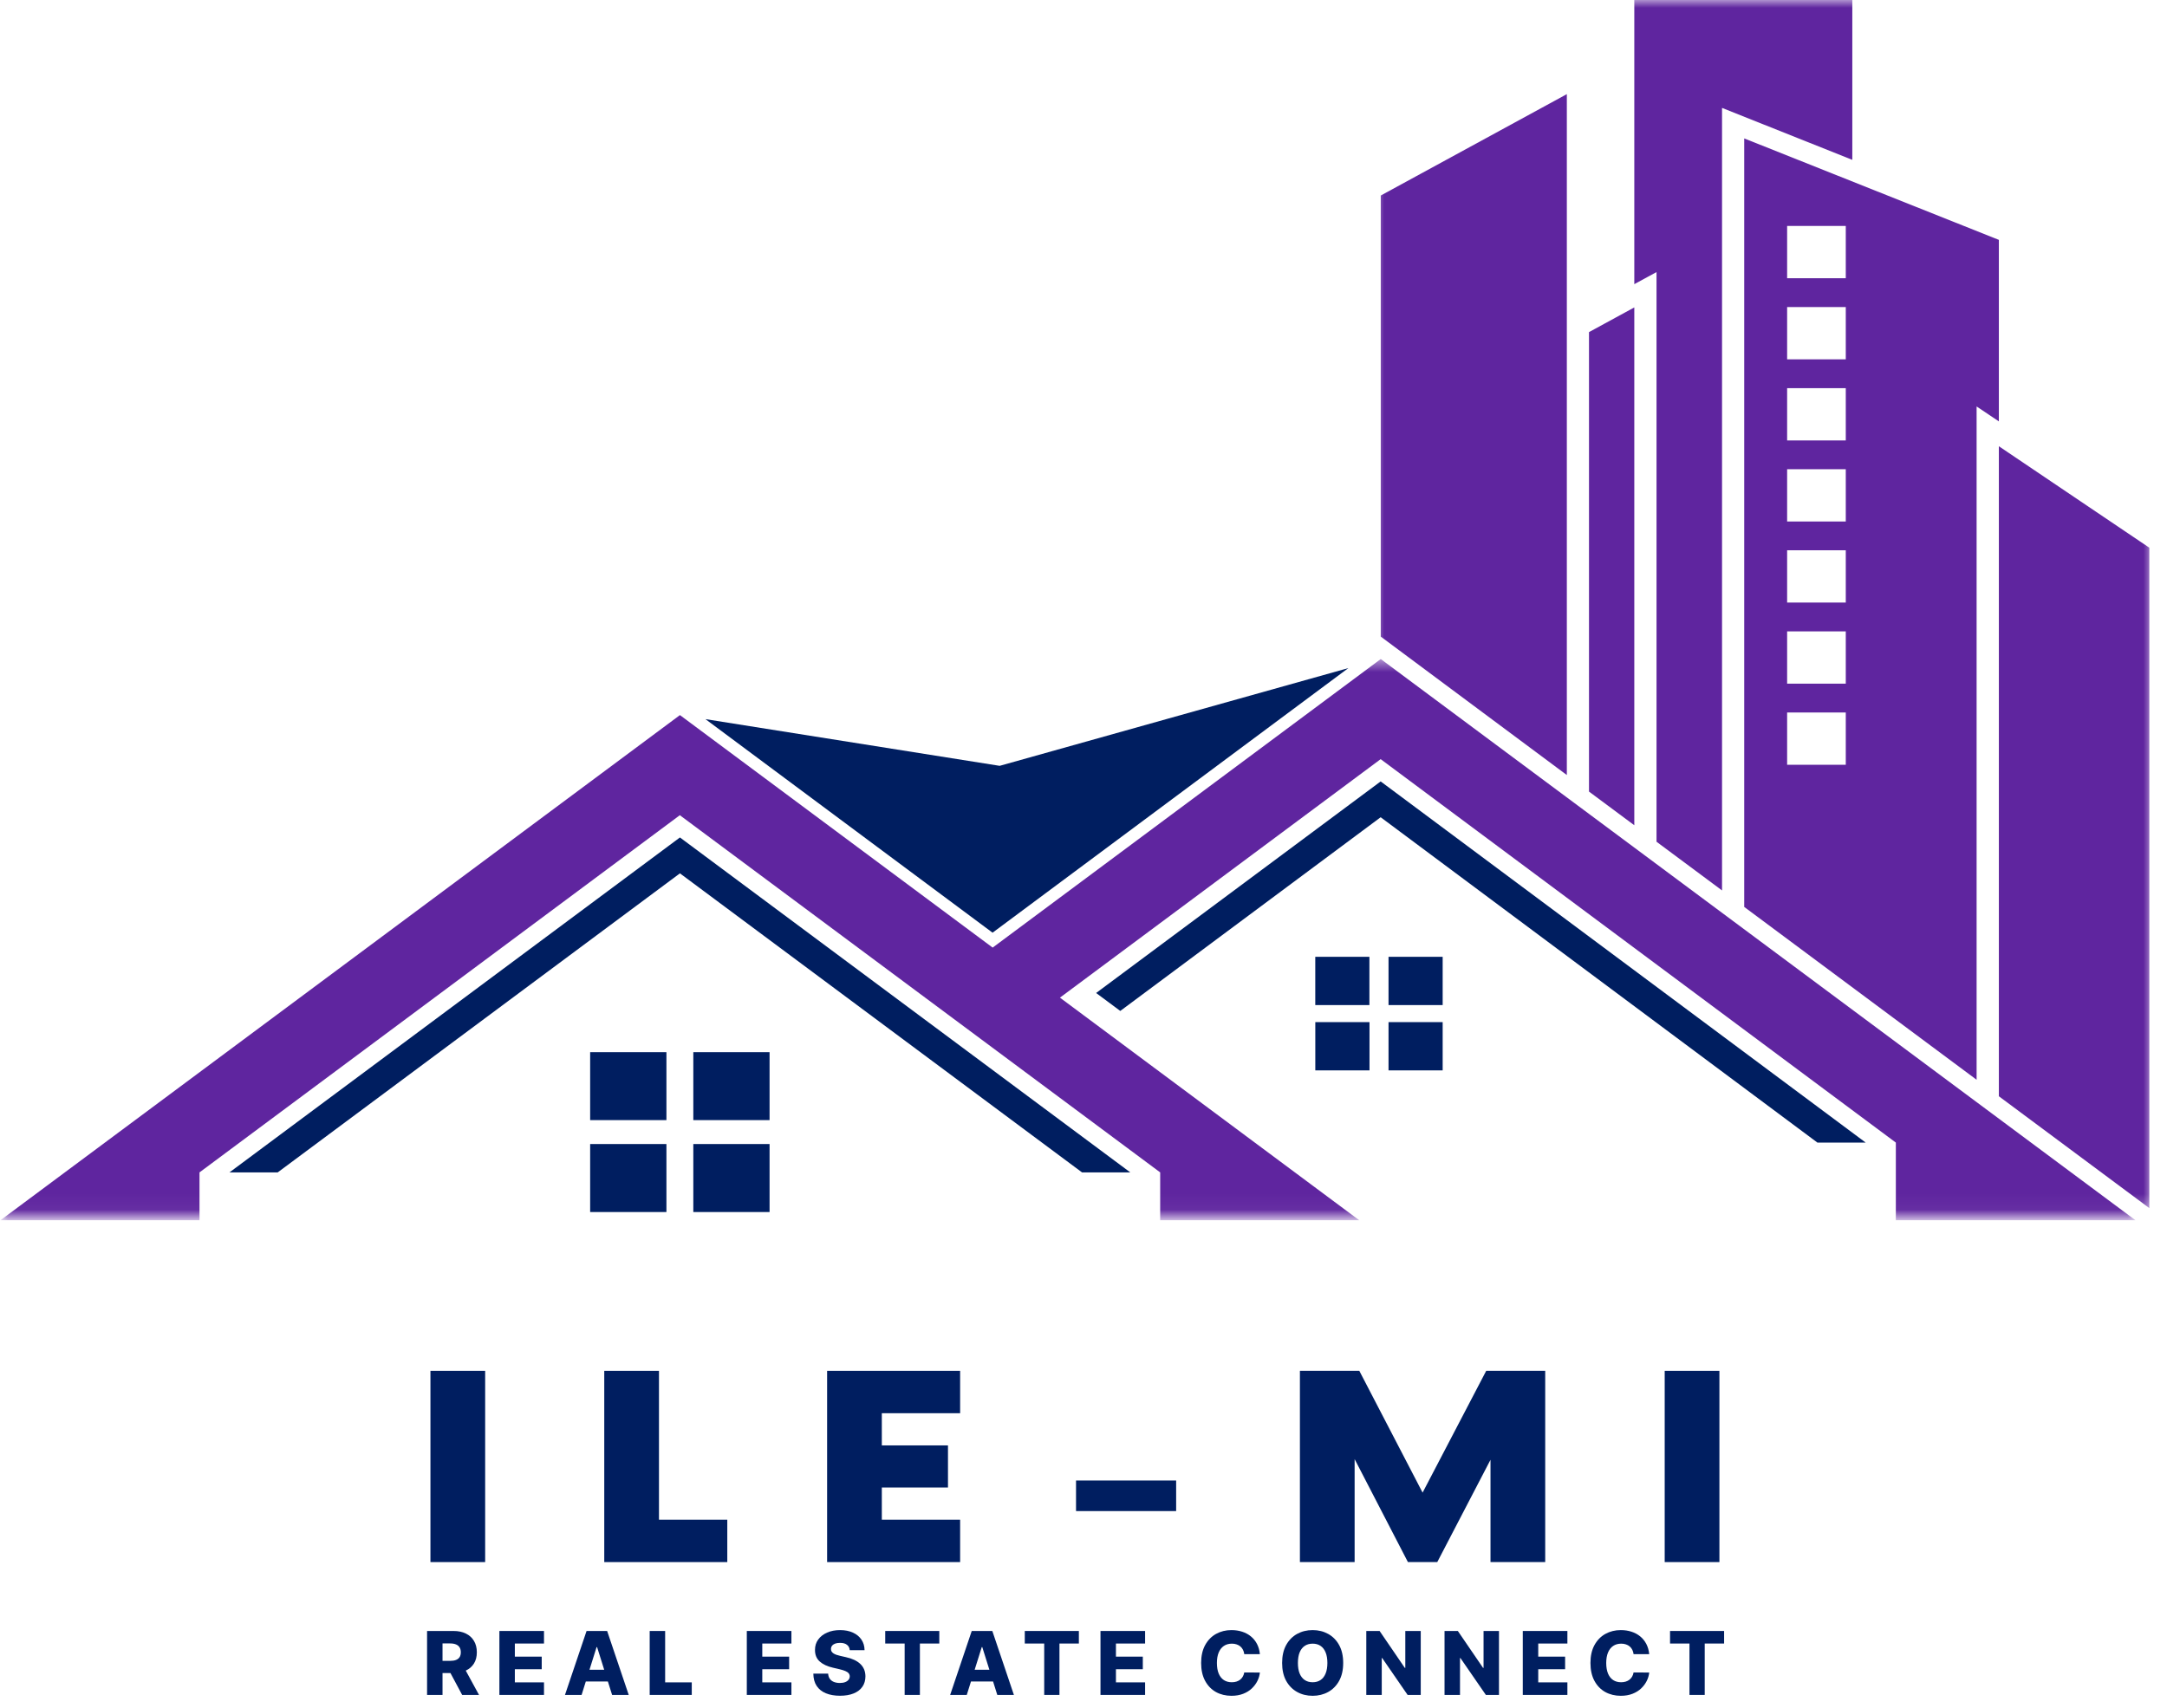 <svg width="137" height="108" viewBox="0 0 137 108" fill="none" xmlns="http://www.w3.org/2000/svg">
<g id="Group 13969">
<g id="Group">
<g id="Group_2">
<g id="Group_3">
<path id="Vector" d="M27.213 98.784H30.672V86.688H27.213V98.784Z" fill="#001E60"/>
</g>
</g>
</g>
<g id="Group_4">
<g id="Group_5">
<g id="Group_6">
<path id="Vector_2" d="M41.661 96.103V86.688H38.202V98.784H45.98V96.103H41.661Z" fill="#001E60"/>
</g>
</g>
</g>
<g id="Group_7">
<g id="Group_8">
<g id="Group_9">
<path id="Vector_3" d="M60.7 89.369V86.688H52.291V98.784H60.7V96.103H55.75V94.067H59.932V91.405H55.75V89.369H60.7Z" fill="#001E60"/>
</g>
</g>
</g>
<g id="Group_10">
<g id="Group_11">
<g id="Group_12">
<path id="Vector_4" d="M68.028 95.558H74.357V93.624H68.028V95.558Z" fill="#001E60"/>
</g>
</g>
</g>
<g id="Group_13">
<g id="Group_14">
<g id="Group_15">
<path id="Vector_5" d="M93.96 86.688L89.938 94.39L85.937 86.688H82.182V98.784H85.641V92.272L89.011 98.784H90.865L94.231 92.314V98.784H97.69V86.688H93.96Z" fill="#001E60"/>
</g>
</g>
</g>
<g id="Group_16">
<g id="Group_17">
<g id="Group_18">
<path id="Vector_6" d="M105.244 98.784H108.703V86.688H105.244V98.784Z" fill="#001E60"/>
</g>
</g>
</g>
<g id="Clip path group">
<mask id="mask0_280_3219" style="mask-type:luminance" maskUnits="userSpaceOnUse" x="86" y="0" width="51" height="77">
<g id="1fefdaac8d">
<path id="Vector_7" d="M86.896 0H136.144V76.662H86.896V0Z" fill="white"/>
</g>
</mask>
<g mask="url(#mask0_280_3219)">
<g id="Group_19">
<path id="Vector_8" fillRule="evenodd" clipRule="evenodd" d="M112.984 19.419H116.692V22.725H112.984V19.419ZM112.984 24.547H116.692V27.854H112.984V24.547ZM112.984 29.671H116.692V32.977H112.984V29.671ZM112.984 34.799H116.692V38.106H112.984V34.799ZM112.984 39.928H116.692V43.234H112.984V39.928ZM112.984 45.056H116.692V48.363H112.984V45.056ZM112.984 14.29H116.692V17.596H112.984V14.29ZM126.37 15.169L110.271 8.753V57.352L124.963 68.282V25.703L126.37 26.648V15.169ZM117.102 0C112.507 0 107.915 0 103.322 0V17.97L104.727 17.206V53.23L108.869 56.309V6.824L117.105 10.108V0H117.102ZM100.458 21.002L103.322 19.441V52.187L100.458 50.058V21.002ZM89.507 20.084H92.75V22.976H89.507V20.084ZM89.507 24.57H92.75V27.463H89.507V24.57ZM89.507 29.061H92.75V31.954H89.507V29.061ZM89.507 33.55H92.75V36.443H89.507V33.55ZM89.507 38.036H92.75V40.929H89.507V38.036ZM89.507 15.595H92.75V18.488H89.507V15.595ZM87.287 12.368L99.057 5.953V49.012L87.293 40.257V12.368H87.287ZM135.882 34.635L126.37 28.219V69.325L135.882 76.398V34.635Z" fill="#5F259F"/>
</g>
</g>
</g>
<path id="Vector_9" fillRule="evenodd" clipRule="evenodd" d="M44.6 45.477L63.2 48.43L85.246 42.248L62.751 58.981L44.6 45.477Z" fill="#001E60"/>
<g id="Clip path group_2">
<mask id="mask1_280_3219" style="mask-type:luminance" maskUnits="userSpaceOnUse" x="0" y="41" width="136" height="36">
<g id="41410bae1f">
<path id="Vector_10" d="M0 41.608H135.494V76.958H0V41.608Z" fill="white"/>
</g>
</mask>
<g mask="url(#mask1_280_3219)">
<g id="Group_20">
<path id="Vector_11" fillRule="evenodd" clipRule="evenodd" d="M42.986 45.221L62.757 59.924L87.293 41.676L135.008 77.167C129.958 77.167 124.91 77.167 119.857 77.167V72.255L87.287 48.007L67.011 63.089L85.933 77.167C81.737 77.167 77.544 77.167 73.348 77.167V74.14L42.98 51.552L12.613 74.14V77.167C8.417 77.167 4.224 77.167 0.028 77.167L42.986 45.221Z" fill="#5F259F"/>
</g>
</g>
</g>
<path id="Vector_12" fillRule="evenodd" clipRule="evenodd" d="M42.986 52.959L71.458 74.14H68.407L42.986 55.229L17.557 74.14H14.508L42.986 52.959Z" fill="#001E60"/>
<path id="Vector_13" fillRule="evenodd" clipRule="evenodd" d="M42.137 76.647H37.31V72.347H42.132V76.647H42.137ZM48.653 72.347V76.647H43.832V72.347H48.653ZM43.832 66.537H48.653V70.834H43.832V66.537ZM37.31 66.537H42.132V70.834H37.31V66.537Z" fill="#001E60"/>
<path id="Vector_14" fillRule="evenodd" clipRule="evenodd" d="M87.287 49.416L117.951 72.255H114.899L87.287 51.681L70.825 63.93L69.298 62.795L87.287 49.416Z" fill="#001E60"/>
<path id="Vector_15" fillRule="evenodd" clipRule="evenodd" d="M86.581 67.689H83.155V64.637H86.581V67.689ZM91.207 64.637V67.689H87.784V64.637H91.207ZM87.784 60.507H91.207V63.559H87.784V60.507ZM83.153 60.507H86.575V63.559H83.153V60.507Z" fill="#001E60"/>
<g id="REAL ESTATE CONNECT">
<path d="M27 107.184V103.14H28.671C28.974 103.14 29.235 103.194 29.455 103.304C29.676 103.412 29.846 103.567 29.966 103.77C30.086 103.971 30.146 104.21 30.146 104.487C30.146 104.767 30.085 105.005 29.962 105.201C29.84 105.396 29.666 105.545 29.441 105.648C29.216 105.749 28.949 105.8 28.641 105.8H27.584V105.03H28.459C28.607 105.03 28.73 105.011 28.829 104.972C28.929 104.933 29.004 104.874 29.056 104.795C29.107 104.714 29.133 104.612 29.133 104.487C29.133 104.362 29.107 104.258 29.056 104.177C29.004 104.094 28.929 104.032 28.829 103.991C28.729 103.949 28.605 103.928 28.459 103.928H27.977V107.184H27ZM29.277 105.336L30.284 107.184H29.218L28.23 105.336H29.277Z" fill="#001E60"/>
<path d="M31.572 107.184V103.14H34.392V103.934H32.549V104.763H34.248V105.559H32.549V106.39H34.392V107.184H31.572Z" fill="#001E60"/>
<path d="M36.769 107.184H35.718L37.083 103.14H38.384L39.749 107.184H38.698L37.748 104.159H37.717L36.769 107.184ZM36.629 105.592H38.825V106.335H36.629V105.592Z" fill="#001E60"/>
<path d="M41.074 107.184V103.14H42.051V106.39H43.734V107.184H41.074Z" fill="#001E60"/>
<path d="M47.214 107.184V103.14H50.034V103.934H48.192V104.763H49.89V105.559H48.192V106.39H50.034V107.184H47.214Z" fill="#001E60"/>
<path d="M53.722 104.352C53.709 104.207 53.651 104.095 53.547 104.015C53.444 103.933 53.297 103.892 53.106 103.892C52.98 103.892 52.875 103.909 52.79 103.942C52.706 103.974 52.643 104.02 52.601 104.078C52.559 104.134 52.537 104.2 52.536 104.273C52.533 104.334 52.545 104.387 52.571 104.433C52.599 104.479 52.638 104.52 52.69 104.556C52.742 104.59 52.806 104.62 52.879 104.647C52.953 104.673 53.036 104.696 53.128 104.716L53.476 104.795C53.676 104.838 53.852 104.896 54.005 104.968C54.159 105.041 54.288 105.127 54.392 105.227C54.497 105.327 54.577 105.442 54.631 105.573C54.685 105.703 54.712 105.849 54.714 106.011C54.712 106.267 54.648 106.486 54.52 106.669C54.393 106.852 54.209 106.992 53.969 107.089C53.731 107.187 53.443 107.236 53.106 107.236C52.768 107.236 52.473 107.185 52.222 107.083C51.97 106.982 51.775 106.828 51.635 106.621C51.495 106.415 51.424 106.153 51.42 105.837H52.356C52.364 105.968 52.399 106.076 52.461 106.163C52.522 106.25 52.607 106.316 52.715 106.361C52.825 106.405 52.951 106.428 53.094 106.428C53.226 106.428 53.338 106.41 53.43 106.375C53.524 106.339 53.595 106.29 53.645 106.226C53.696 106.163 53.721 106.091 53.722 106.009C53.721 105.933 53.697 105.868 53.651 105.814C53.605 105.758 53.534 105.711 53.438 105.671C53.343 105.631 53.222 105.593 53.075 105.559L52.652 105.46C52.302 105.38 52.026 105.25 51.825 105.071C51.623 104.891 51.523 104.647 51.525 104.34C51.523 104.09 51.59 103.871 51.726 103.683C51.861 103.495 52.049 103.348 52.289 103.242C52.528 103.137 52.801 103.084 53.108 103.084C53.422 103.084 53.694 103.138 53.924 103.244C54.156 103.35 54.335 103.498 54.463 103.689C54.591 103.88 54.656 104.101 54.658 104.352H53.722Z" fill="#001E60"/>
<path d="M55.965 103.934V103.14H59.383V103.934H58.157V107.184H57.193V103.934H55.965Z" fill="#001E60"/>
<path d="M61.12 107.184H60.07L61.434 103.14H62.736L64.1 107.184H63.05L62.1 104.159H62.068L61.12 107.184ZM60.98 105.592H63.176V106.335H60.98V105.592Z" fill="#001E60"/>
<path d="M64.788 103.934V103.14H68.207V103.934H66.98V107.184H66.016V103.934H64.788Z" fill="#001E60"/>
<path d="M69.574 107.184V103.14H72.394V103.934H70.551V104.763H72.25V105.559H70.551V106.39H72.394V107.184H69.574Z" fill="#001E60"/>
<path d="M79.651 104.605H78.664C78.651 104.504 78.624 104.412 78.583 104.331C78.542 104.249 78.488 104.179 78.421 104.121C78.354 104.063 78.274 104.019 78.182 103.989C78.091 103.957 77.991 103.942 77.88 103.942C77.684 103.942 77.515 103.99 77.373 104.086C77.232 104.182 77.123 104.321 77.047 104.502C76.972 104.684 76.934 104.904 76.934 105.162C76.934 105.431 76.972 105.656 77.049 105.837C77.126 106.018 77.235 106.154 77.375 106.246C77.515 106.337 77.682 106.382 77.874 106.382C77.982 106.382 78.08 106.369 78.168 106.341C78.258 106.313 78.336 106.273 78.403 106.22C78.472 106.167 78.528 106.101 78.571 106.025C78.616 105.947 78.647 105.86 78.664 105.762L79.651 105.768C79.634 105.947 79.582 106.124 79.496 106.298C79.41 106.471 79.292 106.63 79.142 106.773C78.992 106.916 78.809 107.029 78.593 107.113C78.378 107.197 78.132 107.239 77.855 107.239C77.488 107.239 77.161 107.159 76.871 106.999C76.583 106.837 76.355 106.601 76.188 106.292C76.02 105.982 75.937 105.606 75.937 105.162C75.937 104.717 76.022 104.34 76.192 104.03C76.362 103.721 76.591 103.486 76.881 103.325C77.171 103.165 77.495 103.084 77.855 103.084C78.099 103.084 78.326 103.119 78.534 103.187C78.742 103.254 78.925 103.353 79.083 103.483C79.241 103.612 79.369 103.771 79.468 103.959C79.567 104.148 79.628 104.363 79.651 104.605Z" fill="#001E60"/>
<path d="M84.918 105.162C84.918 105.607 84.832 105.984 84.661 106.294C84.49 106.603 84.258 106.838 83.966 106.999C83.675 107.159 83.349 107.239 82.987 107.239C82.623 107.239 82.296 107.159 82.005 106.997C81.714 106.835 81.483 106.6 81.312 106.292C81.142 105.982 81.057 105.606 81.057 105.162C81.057 104.717 81.142 104.34 81.312 104.03C81.483 103.721 81.714 103.486 82.005 103.325C82.296 103.165 82.623 103.084 82.987 103.084C83.349 103.084 83.675 103.165 83.966 103.325C84.258 103.486 84.49 103.721 84.661 104.03C84.832 104.34 84.918 104.717 84.918 105.162ZM83.919 105.162C83.919 104.899 83.881 104.676 83.806 104.494C83.732 104.313 83.626 104.175 83.486 104.082C83.348 103.988 83.181 103.942 82.987 103.942C82.793 103.942 82.626 103.988 82.487 104.082C82.347 104.175 82.24 104.313 82.165 104.494C82.091 104.676 82.055 104.899 82.055 105.162C82.055 105.425 82.091 105.648 82.165 105.829C82.24 106.011 82.347 106.149 82.487 106.242C82.626 106.336 82.793 106.382 82.987 106.382C83.181 106.382 83.348 106.336 83.486 106.242C83.626 106.149 83.732 106.011 83.806 105.829C83.881 105.648 83.919 105.425 83.919 105.162Z" fill="#001E60"/>
<path d="M89.821 103.14V107.184H88.991L87.382 104.85H87.356V107.184H86.379V103.14H87.22L88.811 105.47H88.845V103.14H89.821Z" fill="#001E60"/>
<path d="M94.767 103.14V107.184H93.938L92.328 104.85H92.303V107.184H91.325V103.14H92.166L93.758 105.47H93.792V103.14H94.767Z" fill="#001E60"/>
<path d="M96.272 107.184V103.14H99.092V103.934H97.249V104.763H98.948V105.559H97.249V106.39H99.092V107.184H96.272Z" fill="#001E60"/>
<path d="M104.265 104.605H103.277C103.264 104.504 103.237 104.412 103.196 104.331C103.156 104.249 103.102 104.179 103.034 104.121C102.967 104.063 102.888 104.019 102.796 103.989C102.705 103.957 102.604 103.942 102.493 103.942C102.297 103.942 102.128 103.99 101.986 104.086C101.845 104.182 101.736 104.321 101.66 104.502C101.585 104.684 101.547 104.904 101.547 105.162C101.547 105.431 101.586 105.656 101.662 105.837C101.74 106.018 101.848 106.154 101.988 106.246C102.129 106.337 102.295 106.382 102.487 106.382C102.595 106.382 102.693 106.369 102.782 106.341C102.871 106.313 102.95 106.273 103.017 106.22C103.085 106.167 103.141 106.101 103.185 106.025C103.229 105.947 103.26 105.86 103.277 105.762L104.265 105.768C104.248 105.947 104.196 106.124 104.109 106.298C104.023 106.471 103.905 106.63 103.755 106.773C103.605 106.916 103.422 107.029 103.206 107.113C102.992 107.197 102.745 107.239 102.468 107.239C102.102 107.239 101.774 107.159 101.484 106.999C101.196 106.837 100.968 106.601 100.801 106.292C100.634 105.982 100.55 105.606 100.55 105.162C100.55 104.717 100.635 104.34 100.805 104.03C100.975 103.721 101.204 103.486 101.494 103.325C101.784 103.165 102.108 103.084 102.468 103.084C102.713 103.084 102.939 103.119 103.147 103.187C103.355 103.254 103.538 103.353 103.696 103.483C103.854 103.612 103.982 103.771 104.081 103.959C104.18 104.148 104.241 104.363 104.265 104.605Z" fill="#001E60"/>
<path d="M105.582 103.934V103.14H109V103.934H107.774V107.184H106.81V103.934H105.582Z" fill="#001E60"/>
</g>
</g>
</svg>
